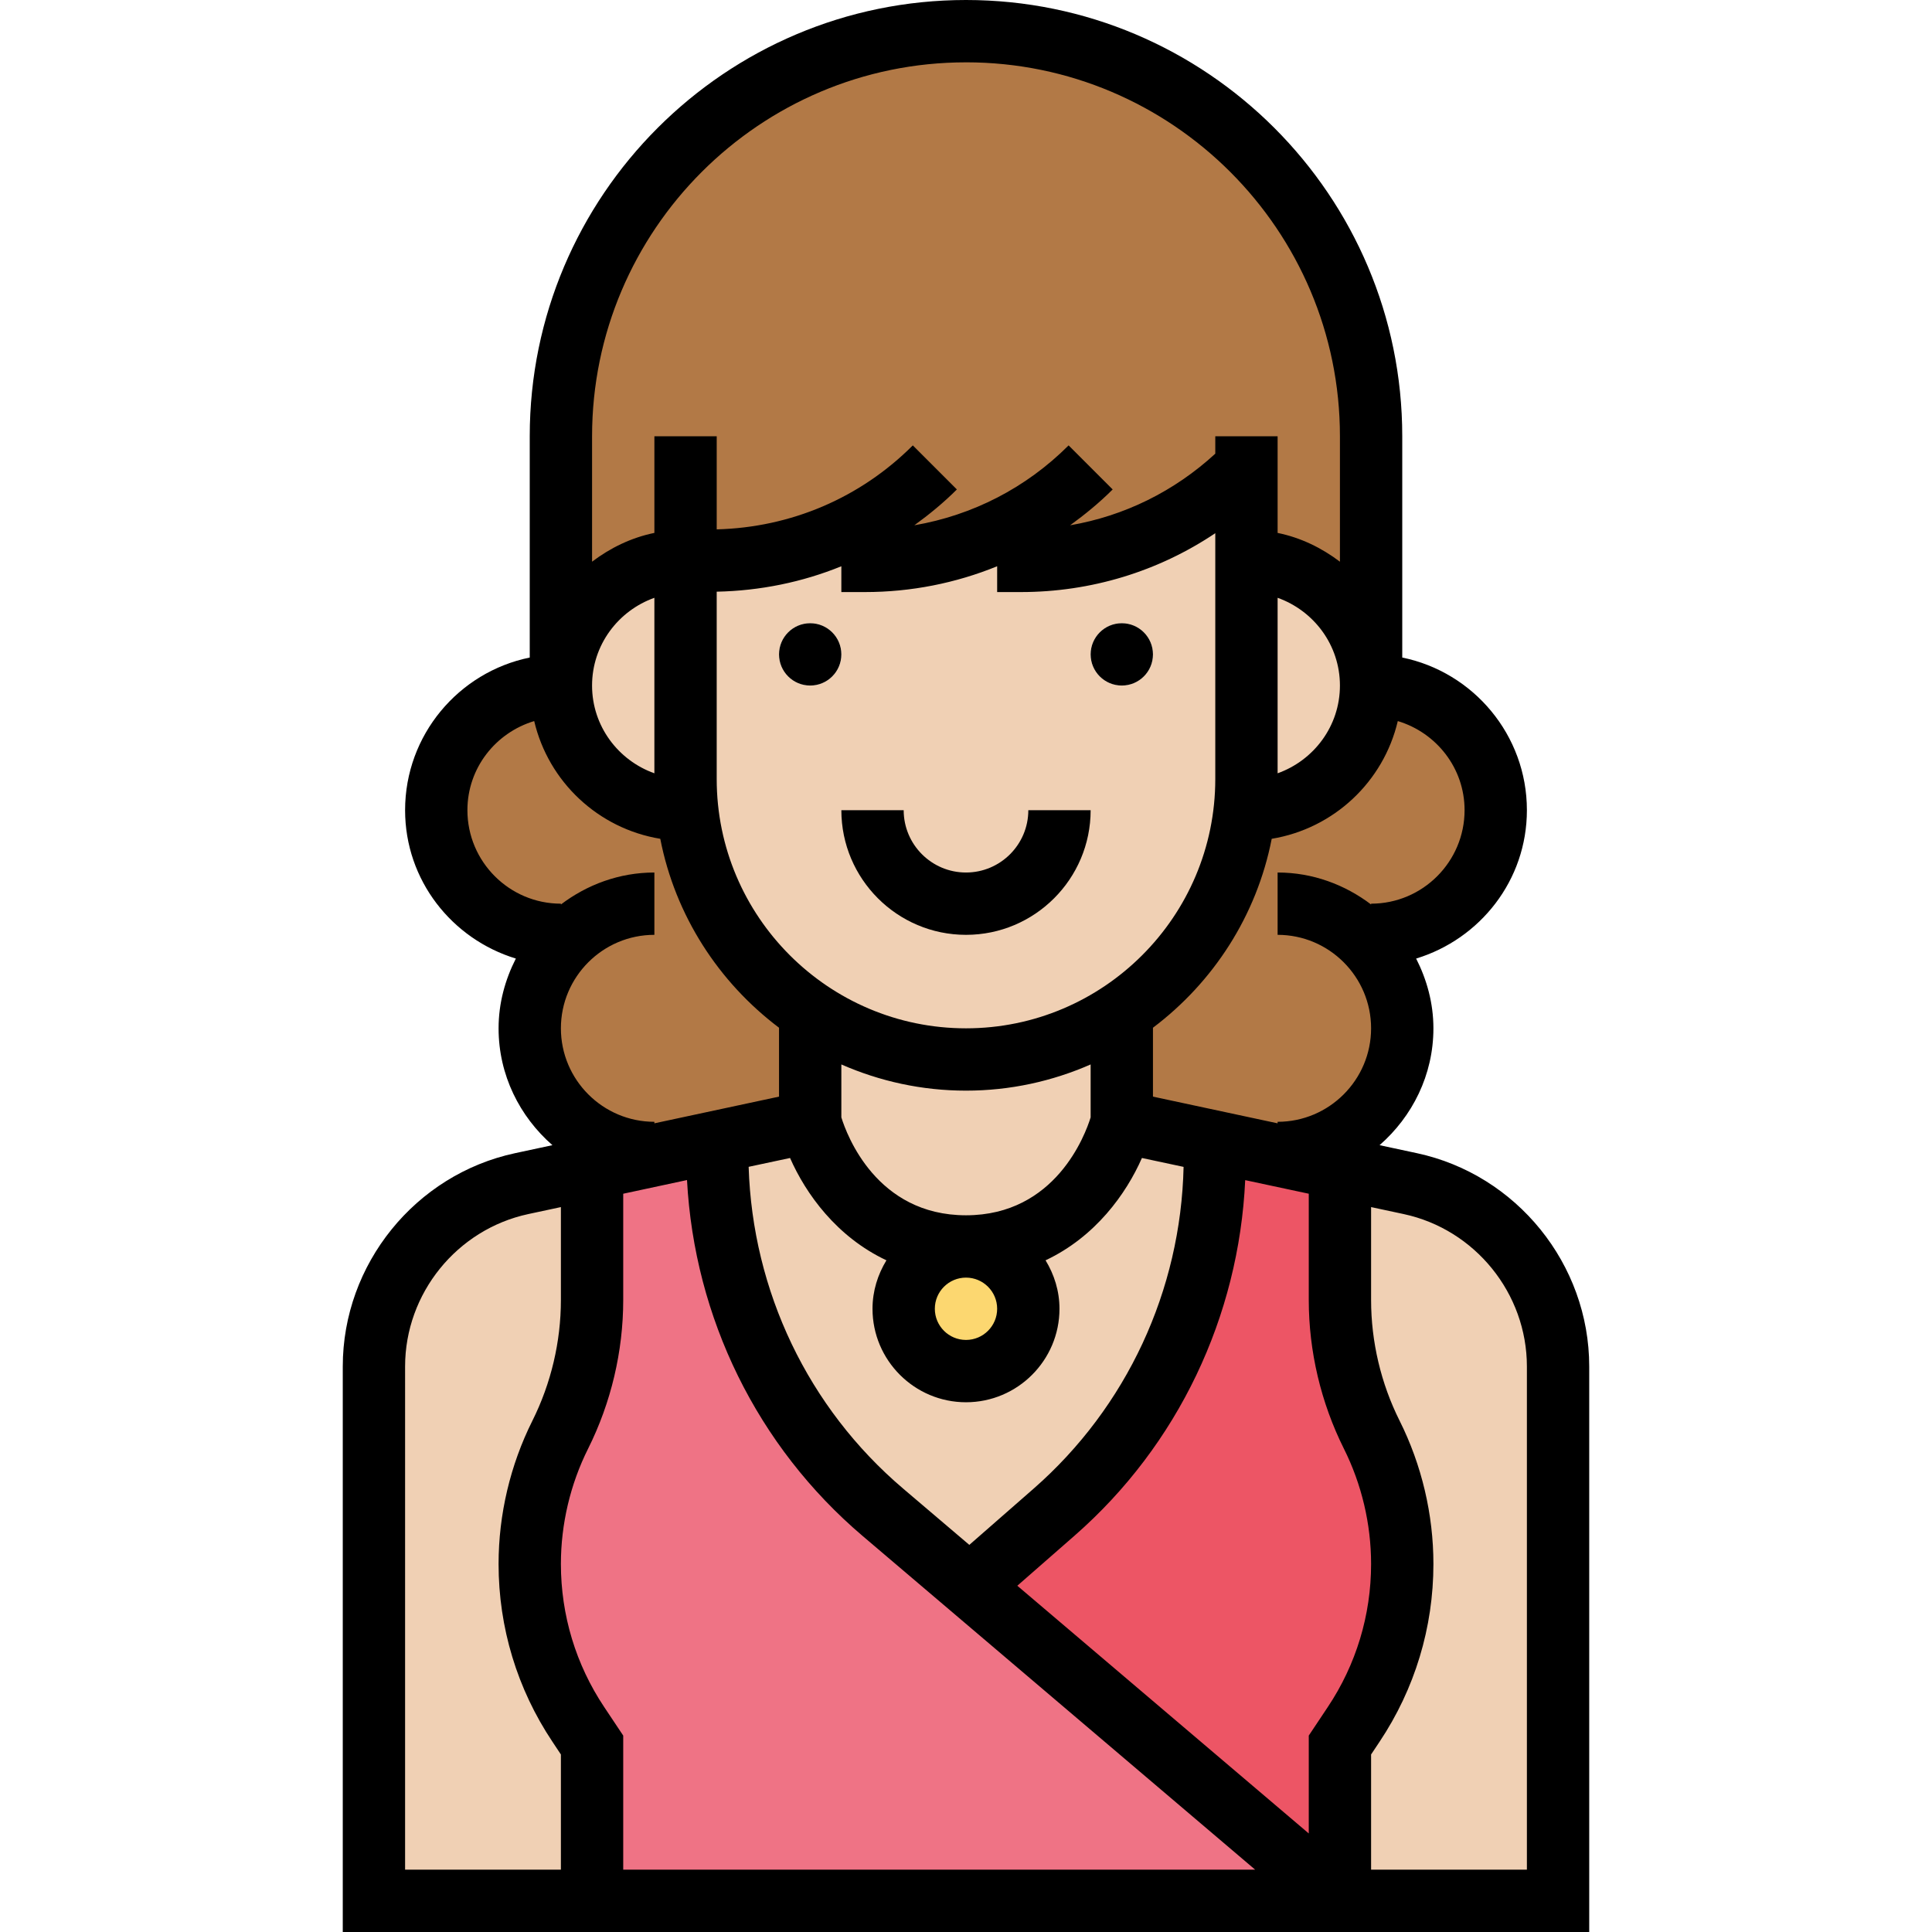 <svg height="496pt" viewBox="-88 0 496 496" width="496pt" xmlns="http://www.w3.org/2000/svg"><path d="m96 296c0 35.52 15.602 69.281 42.641 92.238l22.32 18.961 95.039 80.801h-192v-40l-3.52-5.281c-8.16-12.238-12.48-26.559-12.48-41.199 0-11.52 2.719-22.879 7.84-33.199 5.359-10.719 8.16-22.559 8.16-34.559v-33.762l16.078-3.441 15.363-3.277zm0 0" fill="#ef7385"/><path d="m224.559 293.281 15.363 3.277 16.078 3.441v33.762c0 12 2.801 23.84 8.16 34.559 5.121 10.32 7.84 21.68 7.84 33.199 0 14.641-4.32 28.961-12.48 41.199l-3.52 5.281v40l-95.039-80.801 21.68-19.039c26.32-22.961 41.359-56.16 41.359-91.121v-1.039zm0 0" fill="#ed5565"/><g fill="#f0d0b4"><path d="m312 350.801v137.199h-56v-40l3.52-5.281c8.16-12.238 12.48-26.559 12.48-41.199 0-11.52-2.719-22.879-7.84-33.199-5.359-10.719-8.16-22.559-8.16-34.559v-33.762l18.078 3.84c22.082 4.801 37.922 24.32 37.922 46.961zm0 0"/><path d="m64 448v40h-56v-137.199c0-22.641 15.84-42.16 37.922-46.961l18.078-3.84v33.762c0 12-2.801 23.84-8.16 34.559-5.121 10.32-7.84 21.68-7.84 33.199 0 14.641 4.32 28.961 12.48 41.199zm0 0"/><path d="m200 288v-28.16c-11.441 7.68-25.199 12.16-40 12.16s-28.559-4.48-40-12.16v28.16l-24.559 5.281.559 2.719c0 35.52 15.602 69.281 42.641 92.238l22.32 18.961 21.68-19.039c26.32-22.961 41.359-56.16 41.359-91.121v-1.039l.559-2.719zm0 0"/><path d="m264 176c0 17.68-14.32 32-32 32l-.48-.078c.32-2.641.48-5.281.48-7.922v-56c17.68 0 32 14.32 32 32zm0 0"/><path d="m208 168c0-4.398-3.602-8-8-8s-8 3.602-8 8 3.602 8 8 8 8-3.602 8-8zm-96 0c0 4.398 3.602 8 8 8s8-3.602 8-8-3.602-8-8-8-8 3.602-8 8zm17.121-31.84v7.84h4.957c12.16 0 24.16-2.719 35.043-7.84v7.84h4.957c21.684 0 42.562-8.641 57.922-24v80c0 2.641-.16 5.281-.48 7.922-2.32 21.68-14.32 40.398-31.52 51.918-11.441 7.68-25.199 12.16-40 12.16s-28.559-4.48-40-12.16c-3.922-2.641-7.602-5.602-10.879-8.961-11.281-11.277-18.883-26.238-20.641-42.957-.32-2.641-.48-5.281-.48-7.922v-56h6.078c12.16 0 24.16-2.719 35.043-7.84zm0 0"/><path d="m88 144v56c0 2.641.16 5.281.48 7.922l-.48.078c-17.68 0-32-14.32-32-32s14.32-32 32-32zm0 0"/></g><path d="m264 176c17.68 0 32 14.32 32 32s-14.32 32-32 32l-1.359 1.359c5.758 5.84 9.359 13.84 9.359 22.641 0 17.68-14.32 32-32 32l-.078.559-15.363-3.277-24.559-5.281v-28.16c17.199-11.52 29.199-30.238 31.52-51.918l.48.078c17.68 0 32-14.32 32-32zm0 0" fill="#b27946"/><path d="m88.48 207.922c1.758 16.719 9.359 31.68 20.641 42.957 3.277 3.359 6.957 6.32 10.879 8.961v28.16l-24.559 5.281-15.363 3.277-.078-.559c-17.68 0-32-14.32-32-32 0-8.801 3.602-16.801 9.359-22.641l-1.359-1.359c-17.68 0-32-14.32-32-32s14.32-32 32-32c0 17.68 14.32 32 32 32zm0 0" fill="#b27946"/><path d="m169.121 136.16c-10.883 5.121-22.883 7.84-35.043 7.84h-4.957v-7.84c-10.883 5.121-22.883 7.84-35.043 7.84h-6.078c-17.68 0-32 14.32-32 32v-64c0-28.719 11.68-54.719 30.48-73.52s44.801-30.48 73.52-30.48c57.441 0 104 46.559 104 104v64c0-17.68-14.32-32-32-32v-24c-15.359 15.359-36.238 24-57.922 24h-4.957zm0 0" fill="#b27946"/><path d="m176 336c0 8.836-7.164 16-16 16s-16-7.164-16-16 7.164-16 16-16 16 7.164 16 16zm0 0" fill="#fcd770"/><path d="m208 168c0 4.418-3.582 8-8 8s-8-3.582-8-8 3.582-8 8-8 8 3.582 8 8zm0 0"/><path d="m128 168c0 4.418-3.582 8-8 8s-8-3.582-8-8 3.582-8 8-8 8 3.582 8 8zm0 0"/><path d="m160 240c17.648 0 32-14.352 32-32h-16c0 8.824-7.176 16-16 16s-16-7.176-16-16h-16c0 17.648 14.352 32 32 32zm0 0"/><path d="m275.734 296.047-9.559-2.047c8.398-7.336 13.824-18 13.824-30 0-6.473-1.688-12.496-4.434-17.91 16.395-5 28.434-20.082 28.434-38.09 0-19.312-13.77-35.473-32-39.191v-56.809c0-61.762-50.238-112-112-112s-112 50.238-112 112v56.809c-18.23 3.719-32 19.871-32 39.191 0 18.008 12.039 33.09 28.434 38.09-2.746 5.414-4.434 11.438-4.434 17.91 0 12 5.426 22.664 13.824 30l-9.559 2.047c-25.648 5.488-44.266 28.52-44.266 54.762v145.191h320v-145.191c0-26.242-18.617-49.273-44.266-54.762zm-18.727 75.855c4.578 9.145 6.992 19.387 6.992 29.617 0 13.129-3.84 25.832-11.129 36.746l-4.871 7.309v25.129l-74.824-63.598 14.734-12.891c26.523-23.215 42.152-56.207 43.77-91.238l16.32 3.488v27.289c0 13.156 3.121 26.359 9.008 38.148zm-189.879 66.363c-7.289-10.914-11.129-23.617-11.129-36.746 0-10.23 2.414-20.48 6.992-29.617 5.887-11.789 9.008-24.992 9.008-38.148v-27.289l16.375-3.512c1.906 35.328 17.984 68.344 45.113 91.398l100.75 85.648h-162.238v-34.426zm12.871-239.738c-9.289-3.312-16-12.113-16-22.527s6.711-19.215 16-22.527zm16-46.625c11.145-.23 21.953-2.438 32-6.527v6.625h6.062c11.832 0 23.305-2.289 33.938-6.625v6.625h6.062c18.051 0 35.281-5.289 49.938-15.113v63.113c0 35.289-28.711 64-64 64s-64-28.711-64-64zm144 1.57c9.289 3.312 16 12.113 16 22.527s-6.711 19.215-16 22.527zm-80 126.527c11.375 0 22.191-2.426 32-6.727v13.59c-1.367 4.426-9 25.137-32 25.137s-30.633-20.711-32-25.137v-13.59c9.809 4.301 20.625 6.727 32 6.727zm8 56c0 4.414-3.586 8-8 8s-8-3.586-8-8 3.586-8 8-8 8 3.586 8 8zm-53.168-38.711c4.047 9.215 11.969 20.254 24.742 26.27-2.223 3.641-3.574 7.875-3.574 12.441 0 13.23 10.77 24 24 24s24-10.77 24-24c0-4.566-1.352-8.801-3.574-12.441 12.773-6.016 20.695-17.055 24.742-26.27l10.695 2.285c-.711 31.684-14.582 61.664-38.48 82.586l-16.527 14.457-17-14.457c-24.414-20.754-38.648-50.703-39.656-82.602zm173.168-89.289c0 13.23-10.77 24-24 24v.207c-6.703-5.078-14.961-8.207-24-8.207v16c13.23 0 24 10.77 24 24s-10.77 24-24 24v.391l-32-6.855v-17.688c15.488-11.672 26.633-28.77 30.488-48.504 15.953-2.633 28.703-14.641 32.367-30.223 9.879 2.969 17.145 12.039 17.145 22.879zm-128-192c52.938 0 96 43.062 96 96v32.207c-4.672-3.535-10.055-6.184-16-7.391v-24.816h-16v4.473c-10.527 9.68-23.367 16-37.266 18.383 3.824-2.777 7.512-5.793 10.922-9.199l-11.312-11.312c-10.93 10.93-24.688 17.945-39.609 20.512 3.824-2.777 7.512-5.793 10.922-9.199l-11.312-11.312c-13.512 13.512-31.328 21.07-50.344 21.559v-23.902h-16v24.809c-5.945 1.215-11.328 3.855-16 7.391v-32.199c0-52.938 43.062-96 96-96zm-104 248c0-13.23 10.77-24 24-24v-16c-9.039 0-17.297 3.129-24 8.207v-.207c-13.23 0-24-10.77-24-24 0-10.84 7.266-19.91 17.145-22.879 3.664 15.582 16.414 27.598 32.367 30.223 3.848 19.727 15 36.832 30.488 48.504v17.688l-32 6.855v-.391c-13.23 0-24-10.77-24-24zm-40 86.809c0-18.746 13.297-35.184 31.625-39.121l8.375-1.793v23.859c0 10.695-2.527 21.414-7.32 31-5.68 11.352-8.68 24.062-8.68 36.766 0 16.297 4.777 32.074 13.816 45.617l2.184 3.289v29.574h-40zm288 129.191h-40v-29.574l2.184-3.281c9.039-13.551 13.816-29.32 13.816-45.625 0-12.711-3-25.422-8.68-36.777-4.793-9.574-7.32-20.293-7.32-30.988v-23.859l8.375 1.793c18.328 3.93 31.625 20.375 31.625 39.121zm0 0"/></svg>